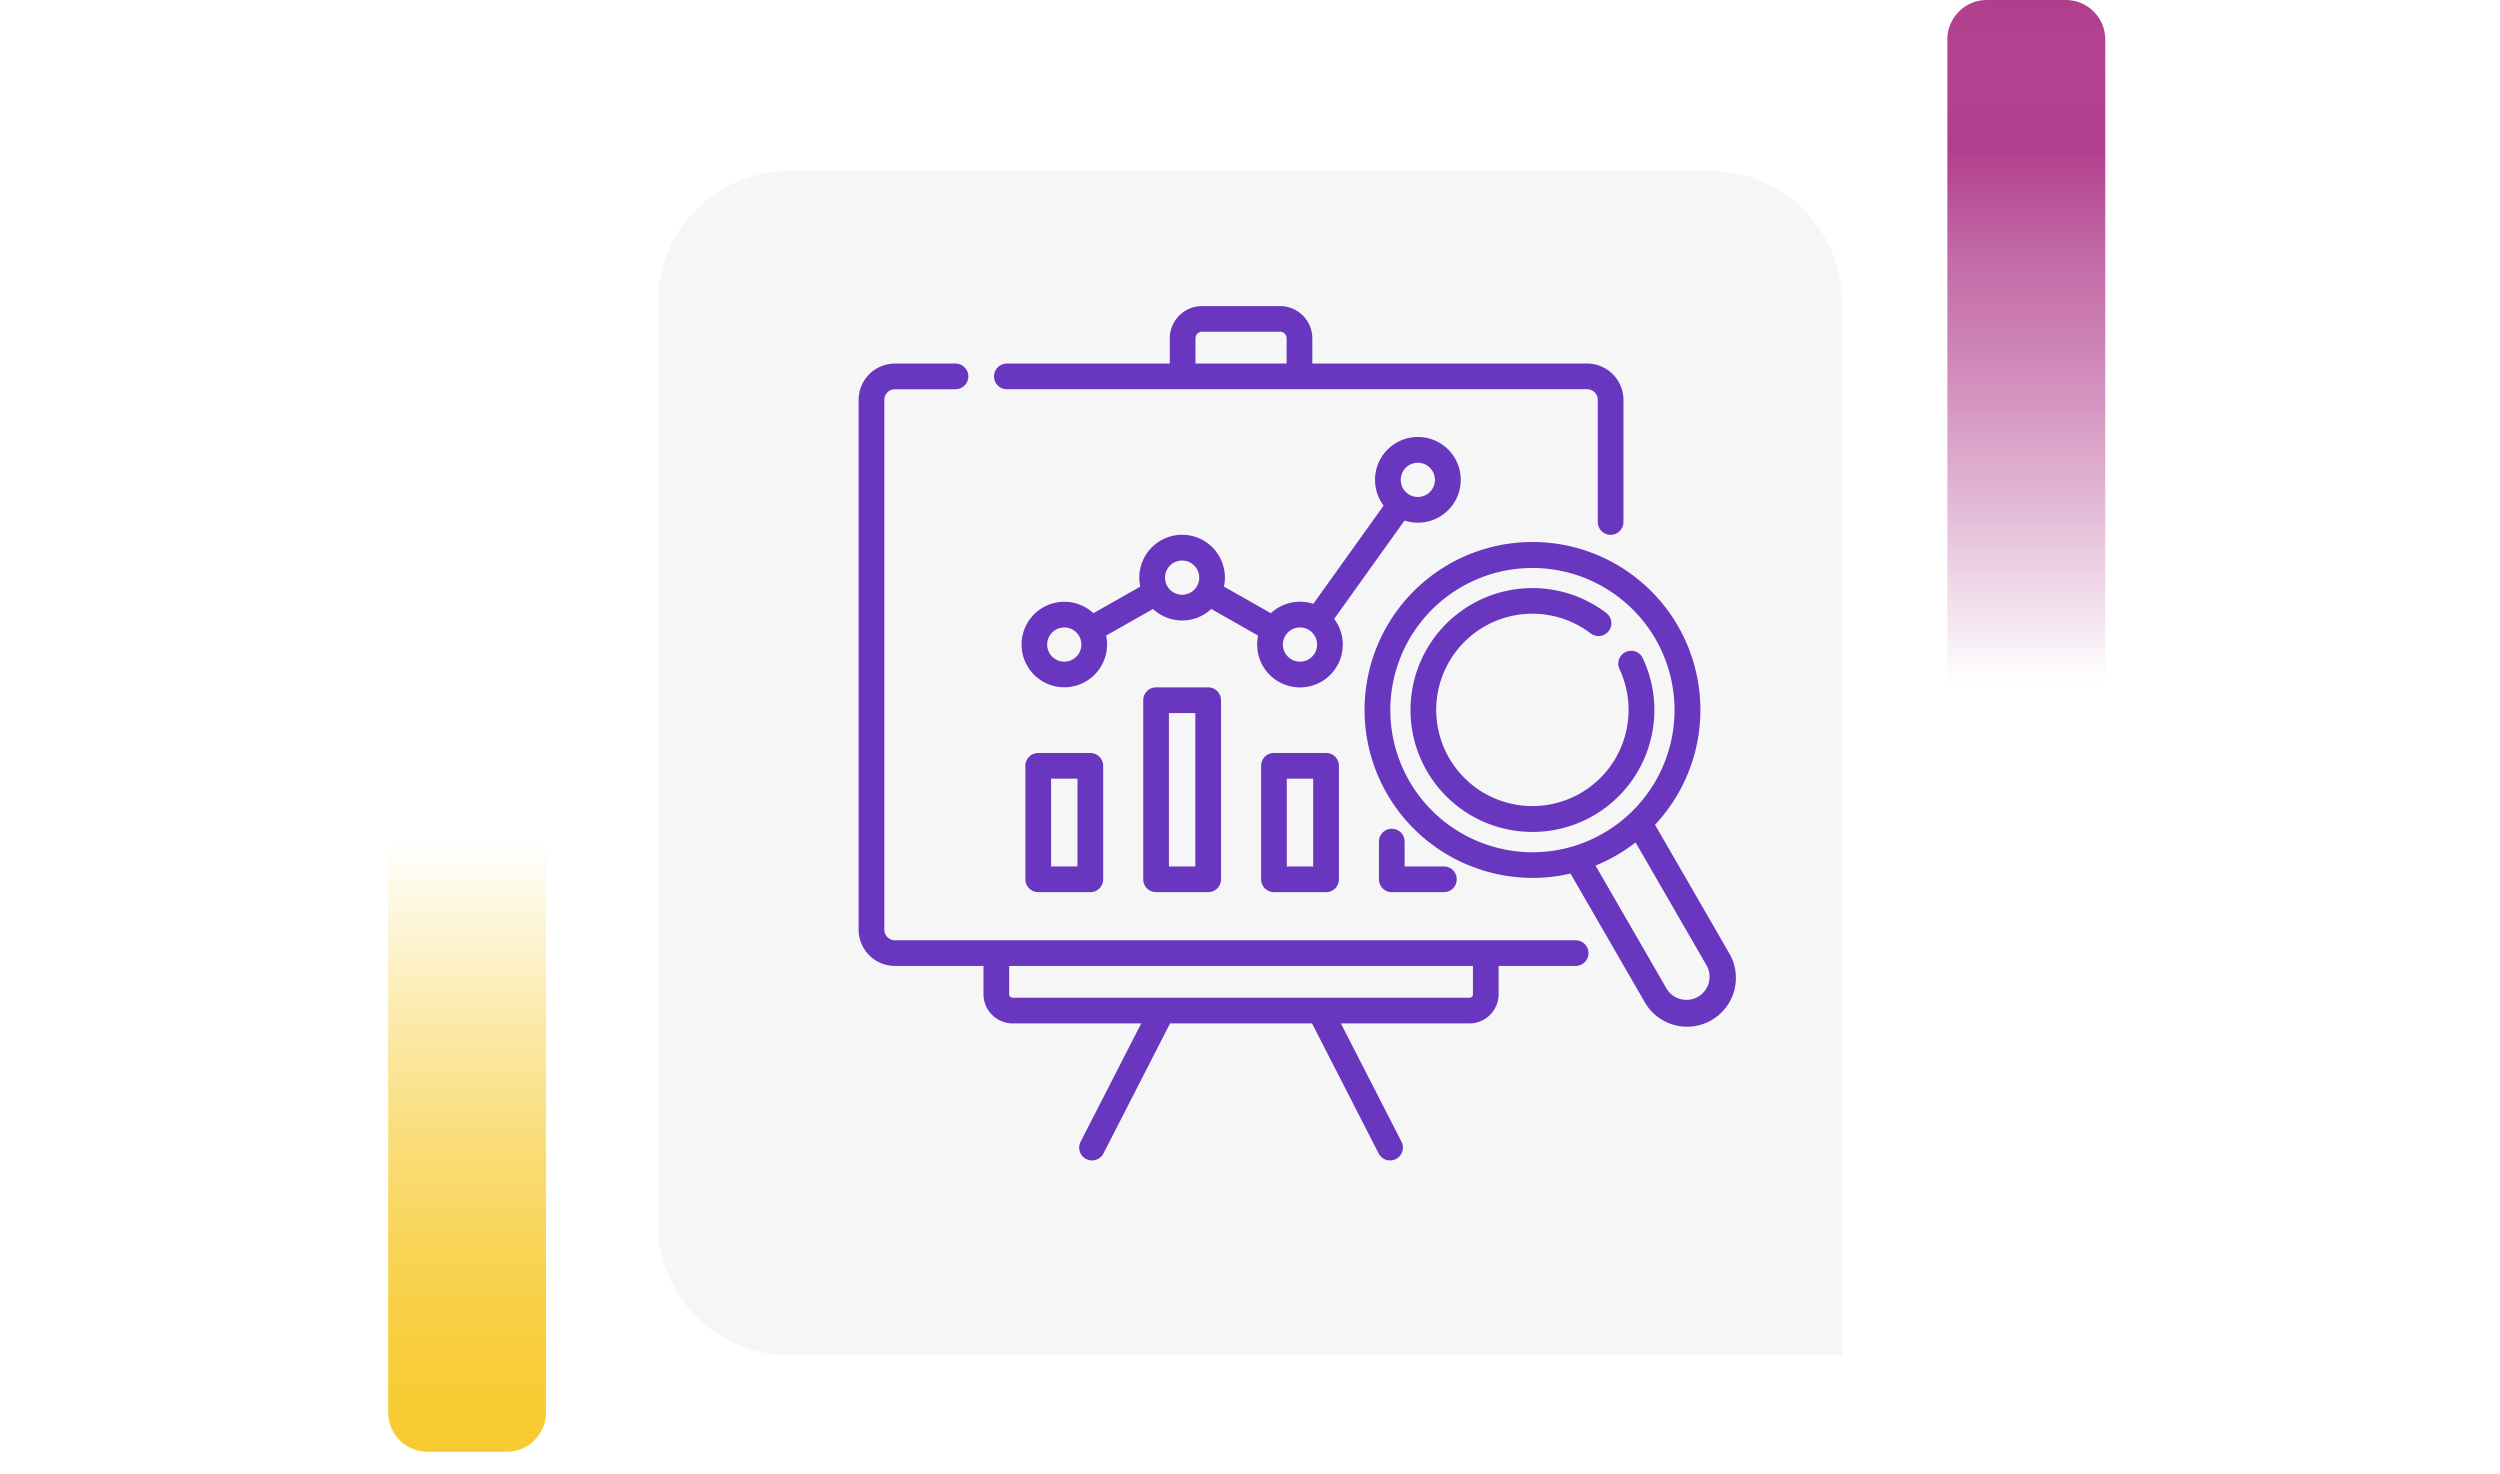 <svg xmlns="http://www.w3.org/2000/svg" xmlns:xlink="http://www.w3.org/1999/xlink" width="190" height="112" viewBox="0 0 190 112">
  <defs>
    <linearGradient id="linear-gradient" x1="0.5" x2="0.5" y2="1" gradientUnits="objectBoundingBox">
      <stop offset="0" stop-color="#f7ca2e" stop-opacity="0"/>
      <stop offset="0.091" stop-color="#f7ca2e" stop-opacity="0.129"/>
      <stop offset="0.283" stop-color="#f7ca2e" stop-opacity="0.388"/>
      <stop offset="0.465" stop-color="#f7ca2e" stop-opacity="0.612"/>
      <stop offset="0.633" stop-color="#f7ca2e" stop-opacity="0.78"/>
      <stop offset="0.784" stop-color="#f7ca2e" stop-opacity="0.902"/>
      <stop offset="0.911" stop-color="#f7ca2e" stop-opacity="0.969"/>
      <stop offset="1" stop-color="#f7ca2e"/>
    </linearGradient>
    <linearGradient id="linear-gradient-2" x1="0.5" x2="0.5" y2="1" gradientUnits="objectBoundingBox">
      <stop offset="0" stop-color="#b13e8d" stop-opacity="0"/>
      <stop offset="0.091" stop-color="#b13e8d" stop-opacity="0.129"/>
      <stop offset="0.283" stop-color="#b13e8d" stop-opacity="0.388"/>
      <stop offset="0.465" stop-color="#b13e8d" stop-opacity="0.612"/>
      <stop offset="0.633" stop-color="#b13e8d" stop-opacity="0.78"/>
      <stop offset="0.784" stop-color="#b13e8d"/>
      <stop offset="0.911" stop-color="#b13e8d" stop-opacity="0.969"/>
      <stop offset="1" stop-color="#b13e8d"/>
    </linearGradient>
    <filter id="Rectángulo_40720" x="41" y="4" width="108" height="108" filterUnits="userSpaceOnUse">
      <feOffset dy="3" input="SourceAlpha"/>
      <feGaussianBlur stdDeviation="3" result="blur"/>
      <feFlood flood-opacity="0.161"/>
      <feComposite operator="in" in2="blur"/>
      <feComposite in="SourceGraphic"/>
    </filter>
  </defs>
  <g id="Grupo_136458" data-name="Grupo 136458" transform="translate(-180 -946.893)">
    <g id="Grupo_136182" data-name="Grupo 136182" transform="translate(0 547.893)">
      <rect id="Rectángulo_40586" data-name="Rectángulo 40586" width="190" height="20" transform="translate(180 444)" fill="none"/>
      <g id="Grupo_108405" data-name="Grupo 108405" transform="translate(209.5 463)">
        <path id="Rectángulo_5242" data-name="Rectángulo 5242" d="M0,0H12a0,0,0,0,1,0,0V43.333a3,3,0,0,1-3,3H3a3,3,0,0,1-3-3V0A0,0,0,0,1,0,0Z" transform="translate(0 0)" fill="url(#linear-gradient)"/>
      </g>
      <g id="Grupo_108406" data-name="Grupo 108406" transform="translate(340 451) rotate(180)">
        <path id="Rectángulo_5242-2" data-name="Rectángulo 5242" d="M0,0H12a0,0,0,0,1,0,0V49a3,3,0,0,1-3,3H3a3,3,0,0,1-3-3V0A0,0,0,0,1,0,0Z" transform="translate(0 0)" fill="url(#linear-gradient-2)"/>
      </g>
      <g transform="matrix(1, 0, 0, 1, 180, 399)" filter="url(#Rectángulo_40720)">
        <path id="Rectángulo_40720-2" data-name="Rectángulo 40720" d="M10,0H80A10,10,0,0,1,90,10V90a0,0,0,0,1,0,0H10A10,10,0,0,1,0,80V10A10,10,0,0,1,10,0Z" transform="translate(50 10)" fill="#f6f6f6"/>
      </g>
    </g>
    <g id="analisis" transform="translate(245.256 969.173)">
      <g id="Grupo_136240" data-name="Grupo 136240" transform="translate(0 0.984)">
        <path id="Trazado_194138" data-name="Trazado 194138" d="M44.391,18.965a3.257,3.257,0,1,0-2.6-1.3l-5.345,7.469a3.244,3.244,0,0,0-3.227.711l-3.563-2.022a3.253,3.253,0,1,0-6.36,0l-3.563,2.022a3.248,3.248,0,1,0,.966,1.7l3.563-2.022a3.245,3.245,0,0,0,4.429,0l3.563,2.022a3.253,3.253,0,1,0,5.779-1.27L43.378,18.8A3.243,3.243,0,0,0,44.391,18.965Zm0-4.554a1.3,1.3,0,1,1-1.3,1.3A1.3,1.3,0,0,1,44.391,14.411ZM17.52,29.527a1.3,1.3,0,1,1,1.3-1.3A1.3,1.3,0,0,1,17.52,29.527Zm8.957-5.086a1.3,1.3,0,1,1,1.3-1.3A1.3,1.3,0,0,1,26.477,24.441Zm8.957,5.086a1.3,1.3,0,1,1,1.3-1.3A1.3,1.3,0,0,1,35.434,29.527Z" transform="translate(-1.891 -2.505)" fill="#6836bf"/>
        <path id="Trazado_194139" data-name="Trazado 194139" d="M54.494,49.848H2.761a.81.81,0,0,1-.809-.809V8.778a.81.81,0,0,1,.809-.809h4.6a.976.976,0,1,0,0-1.952h-4.6A2.764,2.764,0,0,0,0,8.778V49.04A2.764,2.764,0,0,0,2.761,51.8H9.489v2.148a2.221,2.221,0,0,0,2.219,2.219h9.769l-4.6,8.978a.976.976,0,1,0,1.737.89l5.054-9.868H34.46l5.054,9.868a.976.976,0,1,0,1.737-.89l-4.6-8.978h9.769a2.221,2.221,0,0,0,2.219-2.219V51.8h5.854a.976.976,0,0,0,0-1.952Zm-7.805,4.1a.267.267,0,0,1-.267.267H11.708a.267.267,0,0,1-.267-.267V51.8H46.688Z" transform="translate(0 -1.651)" fill="#6836bf"/>
        <path id="Trazado_194140" data-name="Trazado 194140" d="M12.837,7.3h44.1a.81.81,0,0,1,.809.809V17.39a.976.976,0,1,0,1.952,0V8.111A2.764,2.764,0,0,0,56.941,5.35H36.053V3.432A2.451,2.451,0,0,0,33.6.984H27.669A2.451,2.451,0,0,0,25.22,3.432V5.35H12.837a.976.976,0,1,0,0,1.952Zm14.336-3.87a.5.5,0,0,1,.5-.5H33.6a.5.5,0,0,1,.5.5V5.35H27.172V3.432Z" transform="translate(-1.572 -0.984)" fill="#6836bf"/>
        <path id="Trazado_194141" data-name="Trazado 194141" d="M15.586,40.136a.976.976,0,0,0-.976.976v8.623a.976.976,0,0,0,.976.976h3.959a.976.976,0,0,0,.976-.976V41.112a.976.976,0,0,0-.976-.976Zm2.983,8.623H16.562V42.088h2.007Z" transform="translate(-1.936 -6.173)" fill="#6836bf"/>
        <path id="Trazado_194142" data-name="Trazado 194142" d="M25.911,34.387a.976.976,0,0,0-.976.976V48.974a.976.976,0,0,0,.976.976h3.959a.976.976,0,0,0,.976-.976V35.363a.976.976,0,0,0-.976-.976ZM28.895,48H26.887V36.339h2.007Z" transform="translate(-3.305 -5.411)" fill="#6836bf"/>
        <path id="Trazado_194143" data-name="Trazado 194143" d="M36.237,40.136a.976.976,0,0,0-.976.976v8.623a.976.976,0,0,0,.976.976H40.2a.976.976,0,0,0,.976-.976V41.112a.976.976,0,0,0-.976-.976ZM39.22,48.76H37.213V42.088H39.22Z" transform="translate(-4.673 -6.173)" fill="#6836bf"/>
        <path id="Trazado_194144" data-name="Trazado 194144" d="M46.562,46.775a.976.976,0,0,0-.976.976v2.865a.976.976,0,0,0,.976.976h3.959a.976.976,0,1,0,0-1.952H47.538V47.751A.976.976,0,0,0,46.562,46.775Z" transform="translate(-6.042 -7.052)" fill="#6836bf"/>
        <path id="Trazado_194145" data-name="Trazado 194145" d="M72,52.841l-5.6-9.7a12.762,12.762,0,1,0-12.619,3.6,12.825,12.825,0,0,0,3.322.44,12.6,12.6,0,0,0,2.873-.332l5.6,9.7A3.71,3.71,0,1,0,72,52.841ZM54.286,44.859a10.8,10.8,0,1,1,8.2-1.079A10.733,10.733,0,0,1,54.286,44.859ZM69.666,56.218a1.76,1.76,0,0,1-2.4-.643l-5.385-9.33a12.809,12.809,0,0,0,3.043-1.759l5.387,9.331a1.756,1.756,0,0,1-.643,2.4Z" transform="translate(-5.875 -3.725)" fill="#6836bf"/>
        <path id="Trazado_194146" data-name="Trazado 194146" d="M66.463,37.705A9.235,9.235,0,0,0,66,31.015a.976.976,0,1,0-1.766.832,7.31,7.31,0,1,1-2.2-2.723.976.976,0,1,0,1.178-1.556,9.267,9.267,0,1,0,3.254,10.138Z" transform="translate(-6.407 -4.258)" fill="#6836bf"/>
      </g>
    </g>
  </g>
</svg>
